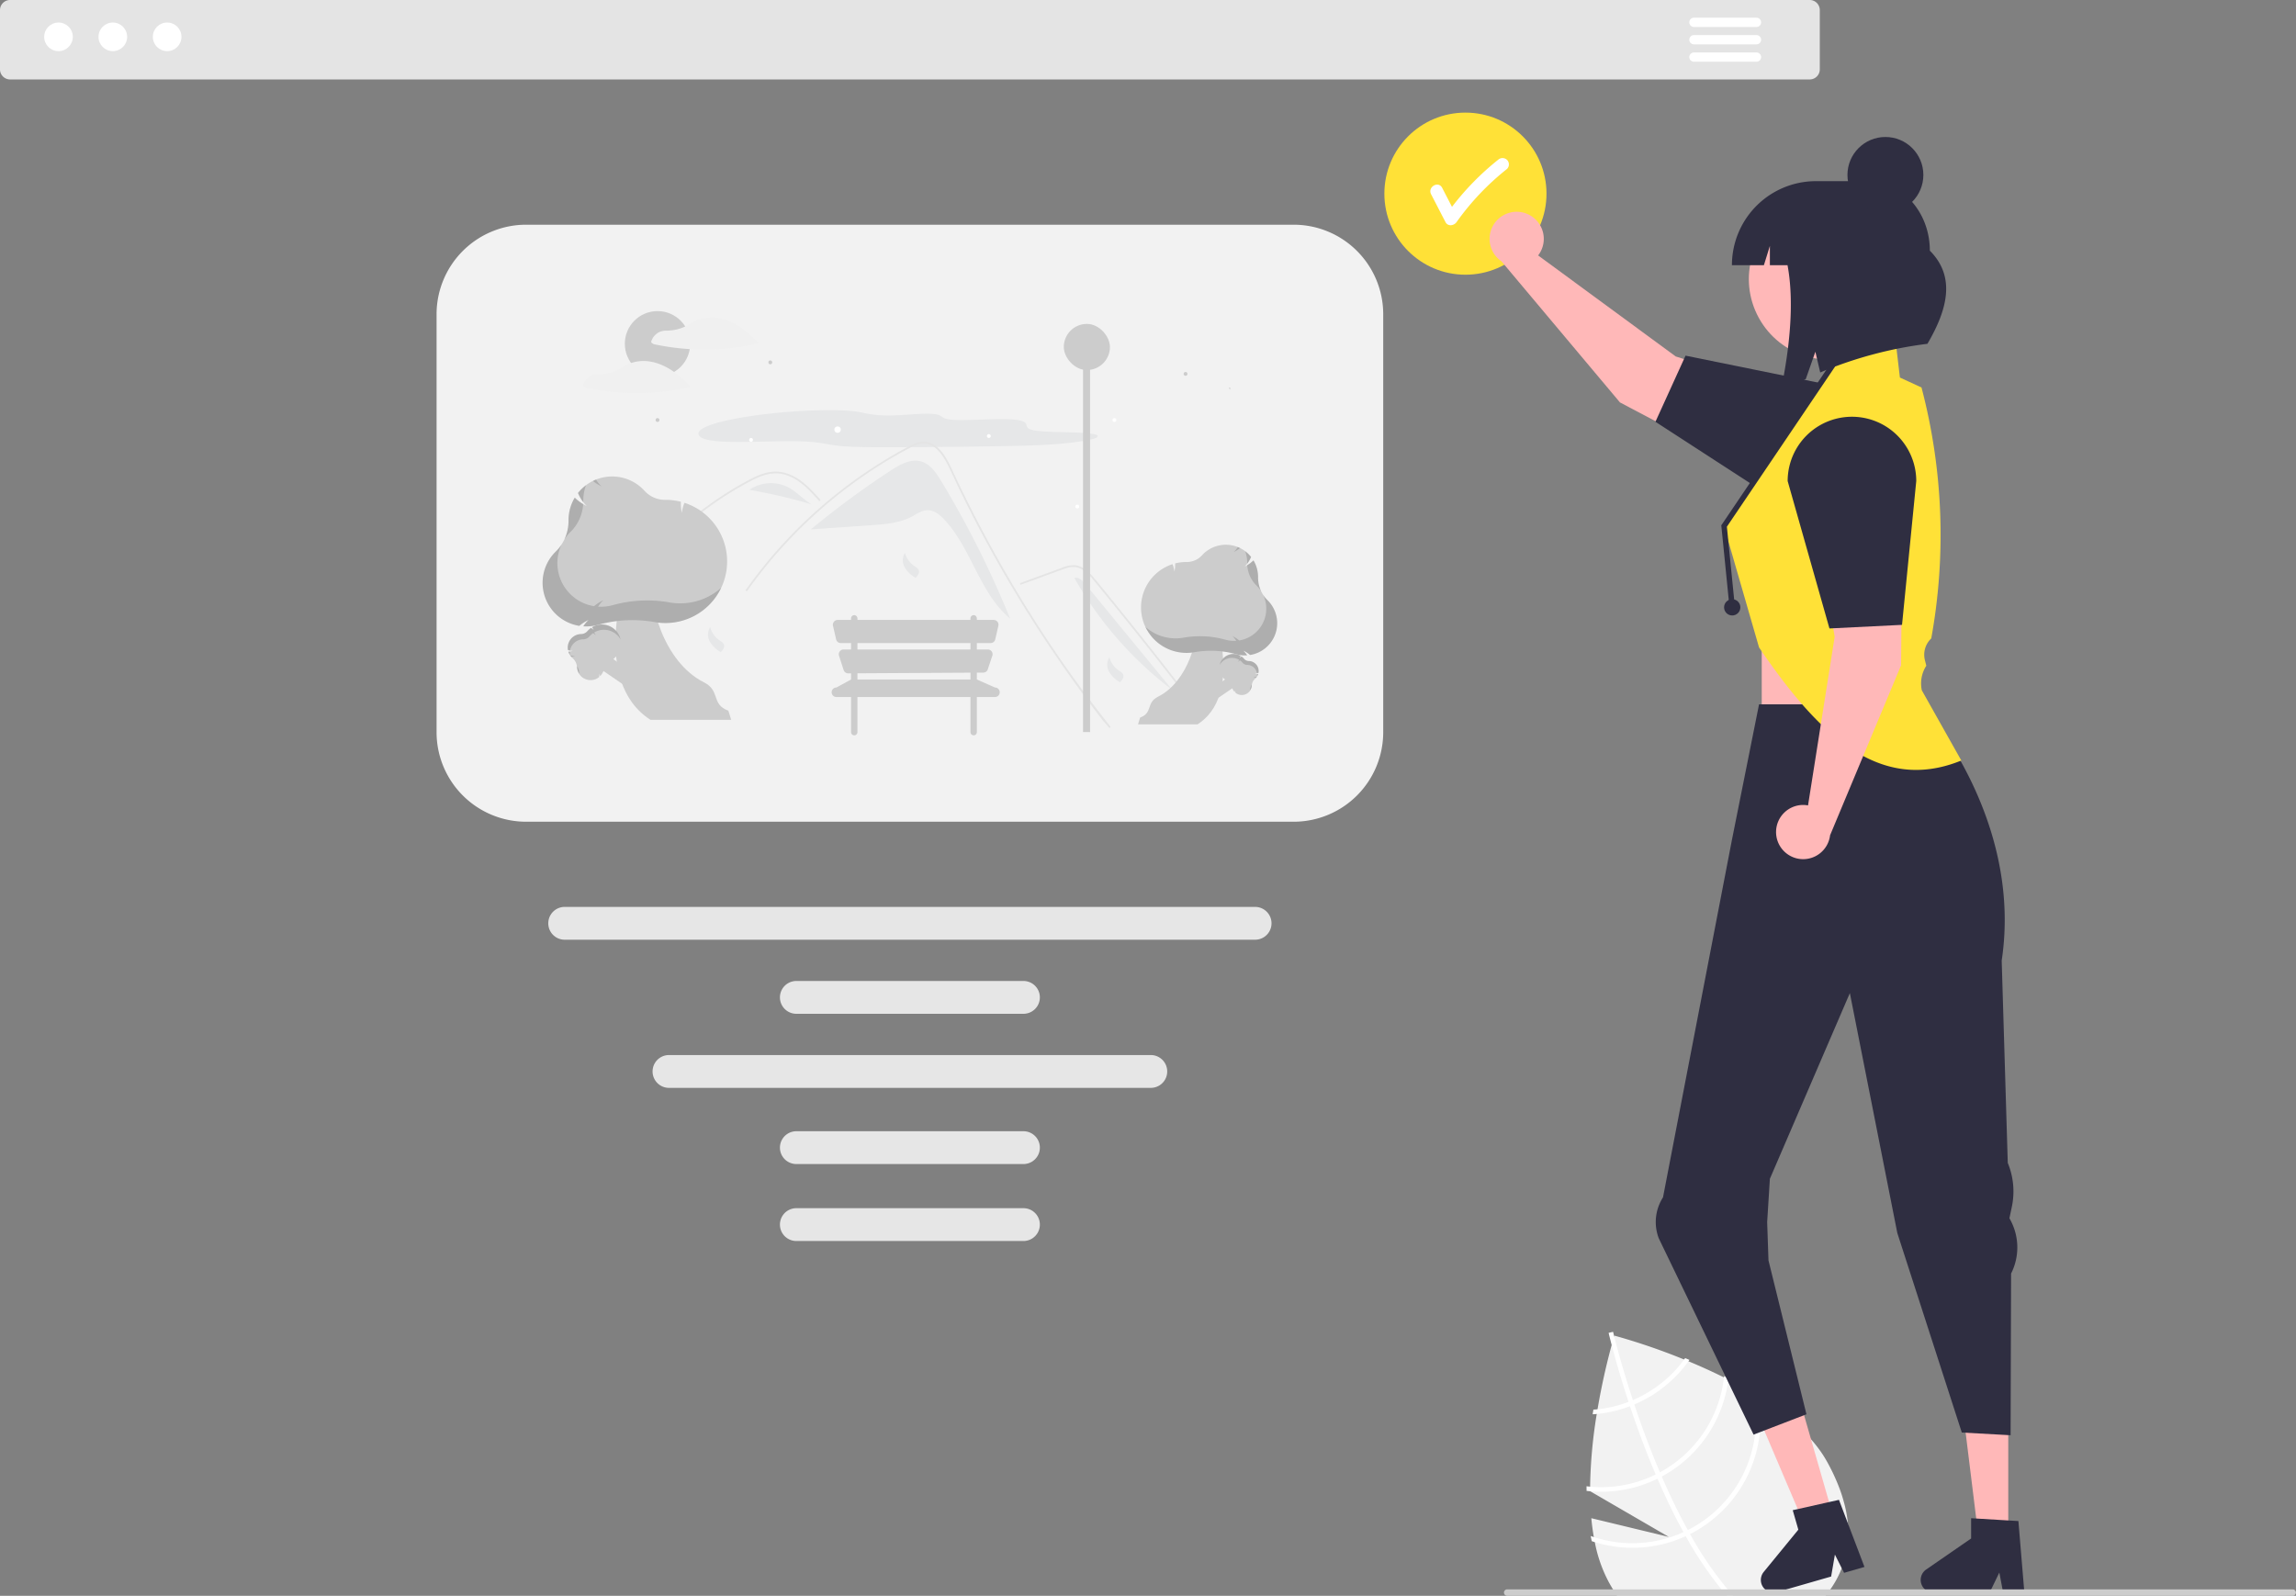 <svg xmlns="http://www.w3.org/2000/svg" data-name="Layer 1" width="846.831" height="588.649" viewBox="0 0 846.831 588.649" xmlns:xlink="http://www.w3.org/1999/xlink"><rect x="0" y="0" width="846.831" height="588.649" fill="#808080" stroke="none"/><path d="M763.102,705.755l29,16.84-28.59-6.9c.22,2.36.52,4.68.92,6.95.11.63.23,1.25.36,1.87a51.878,51.878,0,0,0,5.25,14.92c.48.86.96,1.7,1.46,2.51.48.82.98,1.61,1.49,2.38h76.87c.64-.77,1.25-1.57,1.81-2.38a35.976,35.976,0,0,0,6.18-26.62,44.968,44.968,0,0,0-1.2-5.63,51.568,51.568,0,0,0-1.83-5.57,73.441,73.441,0,0,0-4.41-9.35c-3.52-6.34-9.01-12.06-15.48-17.14a108.071,108.071,0,0,0-9.78-6.8q-.96-.615-1.95-1.2c-1.01-.6-2.02-1.19-3.04-1.76-2.03-1.16-4.08-2.26-6.13-3.3-.54-.28-1.07-.55-1.6-.81-4.45-2.22-8.88-4.21-13.1-5.96-.53-.22-1.07-.44-1.6-.65a233.308,233.308,0,0,0-25.72-8.81s-.03.08-.08.25c-.13.46-.46,1.57-.91,3.21-1.25,4.55-3.45,13.23-5.22,23.71-.1.57-.19,1.15-.29,1.73a181.689,181.689,0,0,0-2.45,26.81c-.01.56-.01,1.11-.01,1.67Z" transform="translate(-176.585 -155.675)" fill="#f2f2f2"/><path d="M769.892,647.325c.01.03.11.52.34,1.42.19.75.45,1.78.79,3.06,1.17,4.47,3.25,11.96,6.21,20.98.17.52.35,1.06.53,1.6,2.06,6.17,4.51,12.99,7.34,20,.71,1.76,1.42,3.49,2.15,5.18.22.53.44,1.05.67,1.56q4.65,10.77,9.57,19.71l.83,1.49a134.524,134.524,0,0,0,13.19,19.62c.67.82,1.35,1.61,2.04,2.38h2.32c-.7-.77-1.4-1.57-2.08-2.38a132.146,132.146,0,0,1-13.87-20.4c-.28-.49-.56-.98-.83-1.48-3.53-6.41-6.74-13.11-9.61-19.75-.23-.51-.45-1.03-.67-1.56-3.75-8.78-6.9-17.41-9.44-25.01-.18-.54-.36-1.08-.53-1.61-3.7-11.22-6.02-20.02-6.91-23.54-.12-.52-.22-.93-.29-1.21-.07-.26-.1-.41-.11-.44l-.81.19h-.01Z" transform="translate(-176.585 -155.675)" fill="#fff"/><path d="M764.002,677.365c.5-.03,1.01-.07,1.51-.12a46.891,46.891,0,0,0,12.25-2.86c.54-.2,1.08-.42,1.61-.64a48.307,48.307,0,0,0,4.57-2.24,46.766,46.766,0,0,0,15.39-13.7c.13-.17.25-.34.37-.51q-.81-.33-1.59-.66c-.12.17-.25.35-.38.52a45.276,45.276,0,0,1-14.61,12.87,45.859,45.859,0,0,1-4.28,2.11c-.54.23-1.08.44-1.61.65a44.996,44.996,0,0,1-11.43,2.73c-.51.05-1.02.1-1.53.13C764.182,676.205,764.092,676.775,764.002,677.365Z" transform="translate(-176.585 -155.675)" fill="#fff"/><path d="M761.742,703.915c0,.57.01,1.13.01,1.7.45.05.9.1,1.35.14a47.05,47.05,0,0,0,24.82-4.63q.78-.39,1.56-.81c.21-.1.42-.22.62-.33a47.226,47.226,0,0,0,23.93-35.41c.03-.17.05-.33.07-.5-.53-.28-1.07-.55-1.61-.83-.02.17-.04.35-.06.52a45.58,45.58,0,0,1-23.15,34.74,4.232,4.232,0,0,1-.47.25q-.765.435-1.56.81a45.37,45.37,0,0,1-24.19,4.49C762.622,704.015,762.182,703.965,761.742,703.915Z" transform="translate(-176.585 -155.675)" fill="#fff"/><path d="M763.282,722.255c.12.64.25,1.28.4,1.92.37.12.74.24,1.11.34a47.175,47.175,0,0,0,33.53-2.19c.53-.25,1.07-.51,1.6-.78.56-.28,1.12-.58,1.68-.89a47.253,47.253,0,0,0,24.28-40.03,46.771,46.771,0,0,0-.73-9.79c-.02-.15-.05-.29-.08-.44-.65-.42-1.31-.83-1.97-1.24.04.16.07.32.1.48a43.763,43.763,0,0,1,.96,7.16,45.675,45.675,0,0,1-23.39,42.39c-.55.3-1.11.6-1.68.88-.53.27-1.06.53-1.6.77a44.468,44.468,0,0,1-5.31,2.02,45.548,45.548,0,0,1-27.75-.21C764.042,722.525,763.662,722.395,763.282,722.255Z" transform="translate(-176.585 -155.675)" fill="#fff"/><rect x="826.368" y="387.494" width="56" height="56" transform="translate(1532.151 675.313) rotate(-180)" fill="#ffb8b8"/><polygon points="740.707 566.513 729.673 566.512 724.425 523.955 740.709 523.956 740.707 566.513" fill="#ffb8b8"/><path d="M884.988,738.474a4.679,4.679,0,0,0,4.67,4.66h20.76l.41-.85,3.17-6.54,1.24,6.54.16.85h7.83l-.07-.85-2.13-25.54-3.74-.22-11.82-.71-1.88-.11v7.47l-16.58,11.45A4.671,4.671,0,0,0,884.988,738.474Z" transform="translate(-176.585 -155.675)" fill="#2f2e41"/><polygon points="676.18 559.507 665.576 562.557 648.768 523.109 664.418 518.608 676.18 559.507" fill="#ffb8b8"/><path d="M826.218,739.764a4.69,4.69,0,0,0,5.78,3.19l2.33-.67,12.89-3.71,4.74-1.36,1.39-8.09,3.39,6.72,7.52-2.17-9.41-24.75-3.65.82-1.31.29-10.25,2.3-1.84.41,2.07,7.18-12.77,15.59A4.682,4.682,0,0,0,826.218,739.764Z" transform="translate(-176.585 -155.675)" fill="#2f2e41"/><path d="M788.378,612.433a16.874,16.874,0,0,1,1.57-15.088L815.368,465.494l10-50h60s37.5,41.5,29.5,94.5l2.239,74.64A27.448,27.448,0,0,1,918.61,600.82l-.891,4.222.344.636a21.334,21.334,0,0,1,.269,19.772l-.18,59.638-18-1L876.368,610.494l-17.5-88.5-29.5,68.5-1,16,.485,14.103,14.002,56.767-19.5,7.5Z" transform="translate(-176.585 -155.675)" fill="#2f2e41"/><path d="M1022.225,744.325H732.45a1.191,1.191,0,0,1,0-2.381h289.775a1.191,1.191,0,0,1,0,2.381Z" transform="translate(-176.585 -155.675)" fill="#ccc"/><circle cx="540.494" cy="71.435" r="29.898" fill="#ffe137"/><path d="M732.426,214.65a2.418,2.418,0,0,0-3.338,0,99.03,99.03,0,0,0-16.966,17.329q-1.813-3.508-3.626-7.017c-1.395-2.7-5.47-.315-4.076,2.383q2.652,5.132,5.304,10.263c.877,1.698,3.122,1.351,4.076,0a95.592,95.592,0,0,1,18.626-19.62A2.375,2.375,0,0,0,732.426,214.65Z" transform="translate(-176.585 -155.675)" fill="#fff"/><path d="M744.862,248.379a10.024,10.024,0,0,1-.971,1.513l50.752,37.267L852.357,305.888a15.08,15.08,0,0,1-7.263,29.197l-0,0a118.971,118.971,0,0,1-34.901-11.933l-36.123-19.041-43.701-52.046a9.997,9.997,0,1,1,14.492-3.684Z" transform="translate(-176.585 -155.675)" fill="#ffb8b8"/><path d="M787.159,311.26l11.102-24.396,55.389,11.255a23.716,23.716,0,1,1-21.765,42.144Z" transform="translate(-176.585 -155.675)" fill="#2f2e41"/><path d="M844.059,184.981h-663.757a3.722,3.722,0,0,1-3.718-3.718V159.393a3.722,3.722,0,0,1,3.718-3.718h663.757a3.722,3.722,0,0,1,3.718,3.718V181.263A3.722,3.722,0,0,1,844.059,184.981Z" transform="translate(-176.585 -155.675)" fill="#e4e4e4"/><circle id="ad599c04-66c9-410d-80c0-604c42a4d11a" data-name="Ellipse 90" cx="21.577" cy="13.586" r="5.279" fill="#fff"/><circle id="f52afa94-cb03-49a4-8d27-0fbe607438cb" data-name="Ellipse 91" cx="41.612" cy="13.586" r="5.279" fill="#fff"/><circle id="a2cda954-f7b9-49b4-9fc0-5c7c86ed3cc3" data-name="Ellipse 92" cx="61.649" cy="13.586" r="5.279" fill="#fff"/><path d="M824.429,165.628h-23.072a1.709,1.709,0,1,1,0-3.418H824.429a1.709,1.709,0,1,1,0,3.418Z" transform="translate(-176.585 -155.675)" fill="#fff"/><path d="M824.429,172.037h-23.072a1.709,1.709,0,0,1,0-3.418H824.429a1.709,1.709,0,1,1,0,3.418Z" transform="translate(-176.585 -155.675)" fill="#fff"/><path d="M824.429,178.446h-23.072a1.709,1.709,0,0,1,0-3.418H824.429a1.709,1.709,0,1,1,0,3.418Z" transform="translate(-176.585 -155.675)" fill="#fff"/><path d="M653.754,458.784H370.608a33.04,33.04,0,0,1-33.003-33.004V271.565a33.039,33.039,0,0,1,33.003-33.001h283.147A33.039,33.039,0,0,1,686.757,271.565V425.78A33.04,33.04,0,0,1,653.754,458.784Z" transform="translate(-176.585 -155.675)" fill="#f2f2f2" style="isolation:isolate"/><path d="M580.901,316.98c2.279-.994-2.343-1.572-7.586-1.762s-11.586-.18-14.937-.721c-3.241-.523-3.002-1.453-3.275-2.296s-1.518-1.707-6.575-1.894c-6.301-.233-16.693.665-21.45.126-4.439-.503-1.8-2.083-8.273-2.143-3.696-.035-8.458.486-12.571.612a45.826,45.826,0,0,1-8.722-.455c-2.005-.328-3.401-.745-5.657-1.035-5.923-.762-17.512-.506-27.855.471s-19.209,2.576-24.209,4.16-6.382,3.144-5.217,4.467c.744.845,2.647,1.635,7.264,1.974,8.635.635,24.01-.458,32.933.12,4.973.322,7.18,1.12,11.543,1.557,4.688.469,11.55.494,18.293.483,14.039-.023,28.437-.167,43.118-.432,6.132-.11,12.557-.254,19.083-.781s13.181-1.542,14.557-2.495" transform="translate(-176.585 -155.675)" fill="#e6e7e8"/><path d="M630.183,299.394c-.109-.279-.227-.555-.35-.825.199.078.397.163.593.255Z" transform="translate(-176.585 -155.675)" fill="#ccc"/><path d="M523.702,333.083c-1.813-2.998-3.961-6.199-7.324-7.178-3.896-1.134-7.897,1.118-11.292,3.341a329.043,329.043,0,0,0-29.283,21.575l.01.116,21.851-1.507c5.263-.363,10.706-.776,15.356-3.265,1.765-.945,3.485-2.207,5.485-2.294,2.484-.109,4.651,1.626,6.353,3.439,10.07,10.724,12.985,27.123,24.283,36.544A358.546,358.546,0,0,0,523.702,333.083Z" transform="translate(-176.585 -155.675)" fill="#e6e7e8"/><path d="M585.603,424.039c-1.114-1.406-1.569-1.736-2.667-3.155q-13.416-17.352-25.221-35.877-8.018-12.581-15.241-25.645-3.439-6.211-6.689-12.519-2.522-4.891-4.931-9.841c-.459-.943-.906-1.889-1.35-2.838-1.047-2.232-2.074-4.474-3.176-6.676-1.257-2.509-2.786-5.139-5.094-6.825a6.95,6.95,0,0,0-3.621-1.393,10.099,10.099,0,0,0-5.241,1.502,168.721,168.721,0,0,0-33.177,22.878,172.723,172.723,0,0,0-26.954,29.92c-.238.34-.802.015-.561-.327q1.42-2.009,2.897-3.974a173.677,173.677,0,0,1,44.34-41.359q4.313-2.795,8.788-5.328c1.504-.852,3.014-1.692,4.55-2.481a11.086,11.086,0,0,1,4.825-1.495c5.855-.091,8.886,6.539,10.968,11q.982,2.106,1.987,4.199,3.799,7.946,7.891,15.748,2.525,4.817,5.161,9.577,8.203,14.824,17.438,29.047c8.156,12.561,16.246,23.656,25.537,35.402C586.318,423.905,585.861,424.368,585.603,424.039Z" transform="translate(-176.585 -155.675)" fill="#e4e4e4"/><path d="M478.617,340.375c-.34-.379-.678-.758-1.021-1.138-2.7-2.986-5.597-5.937-9.304-7.649a13.498,13.498,0,0,0-5.655-1.311,16.139,16.139,0,0,0-5.872,1.281c-.884.353-1.749.754-2.6,1.181-.973.49-1.928,1.012-2.88,1.538q-2.678,1.482-5.287,3.094-5.19,3.208-10.056,6.905-2.522,1.918-4.94,3.961-2.249,1.898-4.407,3.898c-.308.284-.767-.176-.459-.459.379-.353.763-.704,1.146-1.051q1.625-1.469,3.302-2.882,3.058-2.581,6.275-4.962,5.002-3.705,10.348-6.908,2.672-1.599,5.417-3.064c.553-.295,1.112-.583,1.677-.856a26.734,26.734,0,0,1,3.987-1.623,14.183,14.183,0,0,1,6.021-.592,15.677,15.677,0,0,1,5.556,1.922c3.64,2.035,6.463,5.181,9.211,8.251C479.353,340.226,478.896,340.687,478.617,340.375Z" transform="translate(-176.585 -155.675)" fill="#e4e4e4"/><path d="M553.201,371.315l8.723-3.19,4.331-1.584a44.29,44.29,0,0,1,4.276-1.473,6.745,6.745,0,0,1,3.87.049,8.919,8.919,0,0,1,3.018,1.871,24.495,24.495,0,0,1,2.476,2.644c.943,1.133,1.872,2.278,2.805,3.419q5.777,7.065,11.478,14.191,5.701,7.126,11.326,14.313,5.639,7.204,11.2,14.469.681.89,1.361,1.781c.25.328.815.005.561-.328q-5.602-7.337-11.282-14.615-5.694-7.295-11.467-14.528-5.773-7.233-11.624-14.403-1.458-1.786-2.92-3.569c-.822-1.002-1.636-2.015-2.538-2.948-1.656-1.712-3.724-3.226-6.201-3.267a11.968,11.968,0,0,0-4.218.927c-1.458.528-2.913,1.065-4.369,1.598l-8.784,3.213-2.196.803c-.39.143-.221.771.173.627Z" transform="translate(-176.585 -155.675)" fill="#e4e4e4"/><path d="M467.144,335.346a14.082,14.082,0,0,0-14.182,1.014,202.285,202.285,0,0,1,23.014,5.371C472.836,339.892,470.381,337.009,467.144,335.346Z" transform="translate(-176.585 -155.675)" fill="#e6e7e8"/><path d="M452.918,336.352l-.853.694c.289-.243.589-.47.897-.686Z" transform="translate(-176.585 -155.675)" fill="#f2f2f2"/><path d="M577.09,371.347a7.261,7.261,0,0,0-3.071-2.564l-1.199.047a136.006,136.006,0,0,0,36.225,41.414Q593.067,390.796,577.09,371.347Z" transform="translate(-176.585 -155.675)" fill="#e6e7e8"/><circle cx="242.511" cy="126.808" r="12.054" fill="#ccc"/><path d="M456.002,281.855c-3.19-3.346-6.895-6.399-11.281-8.013a18.132,18.132,0,0,0-3.778-.95c-.01-.001-.02.001-.031-0a.555.555,0,0,0-.064-.013,14.545,14.545,0,0,0-5.399.326,14.917,14.917,0,0,0-2.514.876,21.984,21.984,0,0,0-2.359,1.337A15.341,15.341,0,0,1,425.365,277.363a17.535,17.535,0,0,1-2.799.275,6.762,6.762,0,0,0-2.355.339,5.653,5.653,0,0,0-3.442,3.727.367.367,0,0,0,.163.4c.209.15.412.319.632.452a1.971,1.971,0,0,0,.617.168q.523.11,1.048.214,1.932.383,3.881.678,3.943.597,7.928.841a88.418,88.418,0,0,0,24.809-2.011A.358.358,0,0,0,456.002,281.855Z" transform="translate(-176.585 -155.675)" fill="#f0f0f0"/><path d="M419.667,289.915a18.132,18.132,0,0,0-3.778-.95c-.01-.001-.02.001-.031-0a.555.555,0,0,0-.064-.013,14.545,14.545,0,0,0-5.399.326,14.916,14.916,0,0,0-2.514.876,21.982,21.982,0,0,0-2.359,1.337,15.341,15.341,0,0,1-5.212,1.944,17.534,17.534,0,0,1-2.799.275,6.762,6.762,0,0,0-2.355.339,5.653,5.653,0,0,0-3.442,3.727.367.367,0,0,0,.163.4c.209.15.412.319.632.452a1.971,1.971,0,0,0,.617.168q.523.11,1.048.214,1.932.383,3.881.678,3.943.597,7.928.841a88.418,88.418,0,0,0,24.809-2.011.358.358,0,0,0,.156-.593C427.758,294.581,424.053,291.528,419.667,289.915Z" transform="translate(-176.585 -155.675)" fill="#f0f0f0"/><polygon points="447.688 253.763 454.108 248.889 457.238 252.018 446.778 259.176 447.688 253.763" fill="#ccc"/><path d="M618.284,422.861H596.321l.77-2.496h0c4.774-1.728,2.093-5.443,6.634-7.714,11.108-5.554,15.408-22.127,13.782-28.679l7.279-.308S634.839,412.212,618.284,422.861Z" transform="translate(-176.585 -155.675)" fill="#ccc"/><path d="M637.034,411.128a3.692,3.692,0,0,1-4.77.089l-.014-.012-0-.018a3.537,3.537,0,0,0-.142-.903,2.527,2.527,0,0,1-.092.625l-.018.069-.049-.051c-.043-.044-.084-.089-.123-.133a3.723,3.723,0,0,1-.567-.859,10.852,10.852,0,0,0-3.011-3.753,5.268,5.268,0,0,1-.632-.608,5.208,5.208,0,0,1,6.54-7.934l.033.019-.017.034a2.713,2.713,0,0,1-.484.698,3.538,3.538,0,0,0,.745-.539l.024-.022.027.018a5.23,5.23,0,0,1,.952.848l.03.035a2.325,2.325,0,0,0,1.722.794,3.69,3.69,0,0,1,3.574,4.324l-.004.024-.024.007a3.167,3.167,0,0,1-1.29.161,3.598,3.598,0,0,0,1.149.288l.051.004-.016.049a3.688,3.688,0,0,1-1.064,1.605l-.014.012-.015.013a3.624,3.624,0,0,0-1.252,2.515A3.719,3.719,0,0,1,637.034,411.128Z" transform="translate(-176.585 -155.675)" fill="#ccc"/><path d="M637.706,409.942a3.68,3.68,0,0,1-.042.397,3.731,3.731,0,0,0,.6-1.848c.005-.101.015-.201.03-.301A3.501,3.501,0,0,0,637.706,409.942Z" transform="translate(-176.585 -155.675)" opacity="0.15"/><path d="M638.867,405.456a3.593,3.593,0,0,0,.918.26,3.694,3.694,0,0,0,.336-.41A3.13,3.13,0,0,1,638.867,405.456Z" transform="translate(-176.585 -155.675)" opacity="0.15"/><path d="M640.22,404.244a3.713,3.713,0,0,1-.026.958,3.67,3.67,0,0,0,.415-.857l.016-.049-.051-.004A3.567,3.567,0,0,1,640.22,404.244Z" transform="translate(-176.585 -155.675)" opacity="0.15"/><path d="M639.879,400.741a3.699,3.699,0,0,0-2.709-1.253,2.325,2.325,0,0,1-1.722-.794l-.03-.035a5.23,5.23,0,0,0-.952-.848l-.027-.018-.024.022a3.538,3.538,0,0,1-.745.539,2.713,2.713,0,0,0,.484-.698l.017-.034-.033-.019a5.204,5.204,0,0,0-7.71,3.369,5.205,5.205,0,0,1,7.152-1.917l.033.019-.017.034a2.713,2.713,0,0,1-.484.698,3.538,3.538,0,0,0,.745-.539l.024-.022.027.018a5.23,5.23,0,0,1,.952.848l.03.035a2.325,2.325,0,0,0,1.722.794,3.691,3.691,0,0,1,3.57,3.034,4.475,4.475,0,0,0,.534-.13l.024-.007.004-.024A3.676,3.676,0,0,0,639.879,400.741Z" transform="translate(-176.585 -155.675)" opacity="0.15"/><path d="M647.649,385.544a11.887,11.887,0,0,1-9.929,11.723l-.059.01-.045-.038a11.389,11.389,0,0,0-2.484-1.577,8.135,8.135,0,0,1,1.316,1.551l.127.19-.228.011c-.197.01-.392.014-.581.014a11.987,11.987,0,0,1-3.282-.455,34.944,34.944,0,0,0-15.478-.701,16.965,16.965,0,0,1-2.813.235,16.769,16.769,0,0,1-5.276-32.684l.115-.038.045.112a8.735,8.735,0,0,1,.659,2.655,11.391,11.391,0,0,0,.283-2.948l-.004-.105.102-.025a16.84,16.84,0,0,1,4.075-.5l.149.001a7.486,7.486,0,0,0,5.582-2.473,11.883,11.883,0,0,1,18.053.555l.05.062-.033.073a10.197,10.197,0,0,1-2.354,3.461,11.585,11.585,0,0,0,3.139-2.166l.119-.115.083.143a11.875,11.875,0,0,1,1.617,5.986l-0.0.06-0.0.064a11.669,11.669,0,0,0,3.419,8.376A11.974,11.974,0,0,1,647.649,385.544Z" transform="translate(-176.585 -155.675)" fill="#ccc"/><g opacity="0.15"><path d="M633.121,357.459a8.395,8.395,0,0,1-1.497,1.837,11.555,11.555,0,0,0,2.339-1.462Q633.549,357.63,633.121,357.459Z" transform="translate(-176.585 -155.675)"/><path d="M639.999,371.644a11.932,11.932,0,0,1,1.709,2.082,12.147,12.147,0,0,1-1.112-5.103l0-.064 0-.06a11.875,11.875,0,0,0-1.617-5.986l-.083-.143-.119.115a11.611,11.611,0,0,1-2.167,1.65A11.575,11.575,0,0,0,639.999,371.644Z" transform="translate(-176.585 -155.675)"/><path d="M636.58,363.144l-0.0.06-0.0.064c0,.117.002.233.005.349a12.376,12.376,0,0,0,1.408-2.427l.033-.073-.05-.062a11.979,11.979,0,0,0-2.15-2.079A11.902,11.902,0,0,1,636.58,363.144Z" transform="translate(-176.585 -155.675)"/><path d="M644.016,376.999a10.745,10.745,0,0,1-1.515-1.843,11.872,11.872,0,0,1-8.797,16.755l-.059.01-.045-.038a11.389,11.389,0,0,0-2.484-1.577,8.136,8.136,0,0,1,1.316,1.551l.127.19-.228.011c-.197.01-.392.014-.581.014a11.987,11.987,0,0,1-3.282-.455,34.944,34.944,0,0,0-15.478-.701,16.965,16.965,0,0,1-2.813.235,16.692,16.692,0,0,1-11.137-4.247A16.784,16.784,0,0,0,614.193,396.506a16.965,16.965,0,0,0,2.813-.235,34.944,34.944,0,0,1,15.478.701,11.987,11.987,0,0,0,3.282.455c.189,0,.384-.005.581-.014l.228-.011-.127-.19a8.135,8.135,0,0,0-1.316-1.551,11.389,11.389,0,0,1,2.484,1.577l.045.038.059-.01a11.878,11.878,0,0,0,6.295-20.267Z" transform="translate(-176.585 -155.675)"/></g><polygon points="231.808 247.342 223.107 240.736 218.866 244.977 233.04 254.677 231.808 247.342" fill="#ccc"/><path d="M416.507,421.206h29.763l-1.044-3.382h0c-6.47-2.342-2.836-7.376-8.99-10.453-15.053-7.526-20.881-29.986-18.676-38.865l-9.865-.417S394.073,406.776,416.507,421.206Z" transform="translate(-176.585 -155.675)" fill="#ccc"/><path d="M389.408,401.784a4.911,4.911,0,0,0-1.697-3.409l-.02-.018-.019-.017a4.998,4.998,0,0,1-1.442-2.175l-.022-.066.069-.005a4.876,4.876,0,0,0,1.557-.39,4.291,4.291,0,0,1-1.748-.218l-.032-.01-.006-.033a5.001,5.001,0,0,1,4.843-5.859,3.151,3.151,0,0,0,2.333-1.077l.041-.047a7.088,7.088,0,0,1,1.291-1.149l.036-.025.032.03a4.794,4.794,0,0,0,1.01.73,3.676,3.676,0,0,1-.656-.946l-.023-.046.044-.026a7.057,7.057,0,0,1,8.862,10.752,7.141,7.141,0,0,1-.856.824,14.707,14.707,0,0,0-4.081,5.086,5.045,5.045,0,0,1-.768,1.164c-.052.06-.108.12-.166.18l-.067.069-.025-.093a3.424,3.424,0,0,1-.124-.847,4.793,4.793,0,0,0-.192,1.223l-.001.025-.019.016a4.999,4.999,0,0,1-8.155-3.644Z" transform="translate(-176.585 -155.675)" fill="#ccc"/><path d="M390.188,403.699a4.988,4.988,0,0,0,.056.538,5.056,5.056,0,0,1-.813-2.505c-.007-.137-.021-.273-.04-.408A4.745,4.745,0,0,1,390.188,403.699Z" transform="translate(-176.585 -155.675)" opacity="0.15"/><path d="M388.614,397.62a4.868,4.868,0,0,1-1.244.352,5.008,5.008,0,0,1-.456-.556A4.242,4.242,0,0,0,388.614,397.62Z" transform="translate(-176.585 -155.675)" opacity="0.15"/><path d="M386.78,395.977a5.032,5.032,0,0,0,.036,1.298,4.974,4.974,0,0,1-.563-1.161l-.022-.066.069-.006A4.833,4.833,0,0,0,386.78,395.977Z" transform="translate(-176.585 -155.675)" opacity="0.15"/><path d="M387.243,391.23a5.013,5.013,0,0,1,3.671-1.697,3.151,3.151,0,0,0,2.333-1.077l.041-.047a7.088,7.088,0,0,1,1.291-1.149l.036-.025.032.03a4.794,4.794,0,0,0,1.01.73,3.676,3.676,0,0,1-.656-.946l-.023-.046.044-.026a7.052,7.052,0,0,1,10.448,4.566,7.054,7.054,0,0,0-9.692-2.598l-.044.026.023.046a3.676,3.676,0,0,0,.656.946,4.795,4.795,0,0,1-1.01-.73l-.032-.03-.036.025a7.088,7.088,0,0,0-1.291,1.149l-.041.047a3.151,3.151,0,0,1-2.333,1.077,5.002,5.002,0,0,0-4.838,4.111,6.062,6.062,0,0,1-.724-.176l-.032-.01-.006-.033A4.982,4.982,0,0,1,387.243,391.23Z" transform="translate(-176.585 -155.675)" opacity="0.15"/><path d="M381.637,359.056a15.813,15.813,0,0,0,4.634-11.351c0-.029,0-.058-0-.086l-0-.081a16.092,16.092,0,0,1,2.191-8.112l.113-.194.161.156a15.699,15.699,0,0,0,4.253,2.935,13.819,13.819,0,0,1-3.19-4.69l-.045-.098.068-.084a16.103,16.103,0,0,1,24.464-.751,10.145,10.145,0,0,0,7.564,3.351l.202-.001a22.821,22.821,0,0,1,5.522.677l.138.035-.005.142a15.437,15.437,0,0,0,.384,3.994,11.837,11.837,0,0,1,.893-3.598l.062-.152.156.052a22.724,22.724,0,0,1-7.149,44.292,22.99,22.99,0,0,1-3.812-.318,47.355,47.355,0,0,0-20.975.95,16.244,16.244,0,0,1-4.447.617c-.256,0-.521-.006-.788-.019l-.309-.015.171-.258a11.026,11.026,0,0,1,1.783-2.101,15.434,15.434,0,0,0-3.366,2.137l-.062.051-.08-.013a16.096,16.096,0,0,1-8.531-27.466Z" transform="translate(-176.585 -155.675)" fill="#ccc"/><g opacity="0.15"><path d="M396.402,332.577a11.377,11.377,0,0,0,2.029,2.489,15.659,15.659,0,0,1-3.17-1.982Q395.821,332.808,396.402,332.577Z" transform="translate(-176.585 -155.675)"/><path d="M387.079,351.8a16.17,16.17,0,0,0-2.316,2.821,16.461,16.461,0,0,0,1.507-6.915c0-.029,0-.058-0-.086l-0-.081a16.093,16.093,0,0,1,2.191-8.112l.113-.194.161.156a15.735,15.735,0,0,0,2.937,2.237A15.686,15.686,0,0,1,387.079,351.8Z" transform="translate(-176.585 -155.675)"/><path d="M391.713,340.281l0.0.081 0.0.086c0,.158-.003.316-.007.473a16.772,16.772,0,0,1-1.908-3.289l-.045-.098.068-.084a16.235,16.235,0,0,1,2.913-2.818A16.129,16.129,0,0,0,391.713,340.281Z" transform="translate(-176.585 -155.675)"/><path d="M381.637,359.056a14.561,14.561,0,0,0,2.053-2.497,16.088,16.088,0,0,0,11.921,22.706l.08.013.062-.051a15.434,15.434,0,0,1,3.366-2.137,11.025,11.025,0,0,0-1.783,2.101l-.171.258.309.015c.267.013.532.019.788.019a16.244,16.244,0,0,0,4.447-.617,47.355,47.355,0,0,1,20.975-.95,22.99,22.99,0,0,0,3.812.318,22.621,22.621,0,0,0,15.092-5.755,22.745,22.745,0,0,1-20.535,13.012,22.991,22.991,0,0,1-3.812-.318,47.355,47.355,0,0,0-20.975.95,16.244,16.244,0,0,1-4.447.617c-.256,0-.521-.006-.788-.019l-.309-.015.171-.258a11.025,11.025,0,0,1,1.783-2.101,15.435,15.435,0,0,0-3.366,2.137l-.062.051-.08-.013a16.096,16.096,0,0,1-8.531-27.466Z" transform="translate(-176.585 -155.675)"/></g><circle cx="308.926" cy="158.479" r="1.182" fill="#fff"/><circle cx="397.322" cy="186.842" r="0.709" fill="#fff"/><circle cx="411.031" cy="154.934" r="0.709" fill="#fff"/><circle cx="284.109" cy="133.662" r="0.709" fill="#ccc"/><circle cx="277.018" cy="162.261" r="0.709" fill="#fff"/><circle cx="242.511" cy="154.934" r="0.709" fill="#ccc"/><circle cx="364.706" cy="160.843" r="0.709" fill="#fff"/><circle cx="437.266" cy="137.917" r="0.709" fill="#ccc"/><path d="M585.677,403.512a5.188,5.188,0,0,1,.079-5.377,8.707,8.707,0,0,0,3.469,4.869c.655.446,1.43.874,1.654,1.634a1.946,1.946,0,0,1-.203,1.429,5.78,5.78,0,0,1-.897,1.171l-.032.119A10.555,10.555,0,0,1,585.677,403.512Z" transform="translate(-176.585 -155.675)" fill="#e6e7e8"/><path d="M510.281,364.986a5.188,5.188,0,0,1,.079-5.377,8.707,8.707,0,0,0,3.469,4.869c.655.446,1.43.874,1.654,1.634a1.946,1.946,0,0,1-.203,1.429,5.781,5.781,0,0,1-.897,1.171l-.032.119A10.555,10.555,0,0,1,510.281,364.986Z" transform="translate(-176.585 -155.675)" fill="#e6e7e8"/><path d="M438.429,392.403a5.188,5.188,0,0,1,.079-5.377,8.707,8.707,0,0,0,3.469,4.869c.655.446,1.43.874,1.654,1.634a1.946,1.946,0,0,1-.203,1.429,5.78,5.78,0,0,1-.897,1.171l-.032.119A10.555,10.555,0,0,1,438.429,392.403Z" transform="translate(-176.585 -155.675)" fill="#e6e7e8"/><rect x="399.45" y="130.826" width="2.6" height="139.212" fill="#ccc"/><rect x="392.359" y="119.481" width="17.017" height="17.017" rx="8.509" fill="#ccc"/><path d="M543.543,409.265l-6.669-2.942v-2.53l2.377-.013a1.765,1.765,0,0,0,1.665-1.207l1.67-5.009a1.765,1.765,0,0,0-1.675-2.324h-4.037v-2.354H541.941a1.765,1.765,0,0,0,1.721-1.37l1.15-5.002a1.765,1.765,0,0,0-1.72-2.161h-6.217v-.588a1.177,1.177,0,1,0-2.354,0v.588H492.837v-.588a1.177,1.177,0,0,0-2.354,0v.588H485.541a1.765,1.765,0,0,0-1.72,2.161l1.15,5.002a1.765,1.765,0,0,0,1.721,1.37h3.792v2.354h-2.762a1.765,1.765,0,0,0-1.68,2.307l1.704,5.289a1.765,1.765,0,0,0,1.69,1.224l1.048-.006v2.269l-5.394,2.942a1.765,1.765,0,0,0-1.765,1.765v0a1.765,1.765,0,0,0,1.765,1.765h5.394v12.946a1.177,1.177,0,1,0,2.354,0V412.795h41.683v12.946a1.177,1.177,0,1,0,2.354,0V412.795h6.669a1.765,1.765,0,0,0,1.765-1.765v0A1.765,1.765,0,0,0,543.543,409.265ZM492.837,392.886h41.683v2.354H492.837Zm0,13.437v-2.282l41.683-.234v2.516Z" transform="translate(-176.585 -155.675)" fill="#ccc"/><path d="M639.504,502.31h-254.645a6.053,6.053,0,1,1,0-12.106h254.645a6.053,6.053,0,1,1,0,12.106Z" transform="translate(-176.585 -155.675)" fill="#e6e6e6"/><path d="M554.061,529.633H470.301a6.053,6.053,0,0,1,0-12.106h83.76a6.053,6.053,0,1,1,0,12.106Z" transform="translate(-176.585 -155.675)" fill="#e6e6e6"/><path d="M554.061,585.057H470.301a6.053,6.053,0,0,1,0-12.106h83.76a6.053,6.053,0,1,1,0,12.106Z" transform="translate(-176.585 -155.675)" fill="#e6e6e6"/><path d="M554.061,613.444H470.301a6.053,6.053,0,1,1,0-12.106h83.76a6.053,6.053,0,1,1,0,12.106Z" transform="translate(-176.585 -155.675)" fill="#e6e6e6"/><path d="M601.036,556.956H423.326a6.053,6.053,0,1,1,0-12.106H601.036a6.053,6.053,0,1,1,0,12.106Z" transform="translate(-176.585 -155.675)" fill="#e6e6e6"/><circle cx="851.339" cy="258.612" r="29.729" transform="translate(-196.302 284.369) rotate(-28.663)" fill="#ffb8b8"/><path d="M848.368,296.494l11.272-14.489,16.079-.697,1.605,13.627,7.967,3.674a213.669,213.669,0,0,1,3.599,92.57l0,0h0a8.242,8.242,0,0,0-2.345,8.007l.516,2.059-.048.075a12.062,12.062,0,0,0-1.601,9.005h0l14.565,25.88c-30.929,12.606-53.603-10.902-74.609-41.711l-13-45Z" transform="translate(-176.585 -155.675)" fill="#ffe137"/><path d="M846.368,222.494h19.204c12.59,0,22.796,11.482,22.796,25.646,9.5,9.539,6.649,21.489-.889,34.354a149.226,149.226,0,0,0-39.541,10.576l-1.792-7.654-3.536,10.081q-4.717,2.285-9.354,4.998c3.608-16.951,5.093-33.863,2.616-47h-6.504v-7.118l-2.208,7.118h-11.792V253.494A31,31,0,0,1,846.368,222.494Z" transform="translate(-176.585 -155.675)" fill="#2f2e41"/><polygon points="637.897 224.129 634.861 193.769 675.162 134.111 676.819 135.23 636.923 194.29 639.887 223.93 637.897 224.129" fill="#2f2e41"/><circle cx="638.892" cy="224.029" r="3" fill="#2f2e41"/><circle cx="695.392" cy="64.529" r="14" fill="#2f2e41"/><path d="M841.647,452.599a10.024,10.024,0,0,1,1.79.169l9.824-62.194L843.419,330.699a15.08,15.08,0,0,1,29.274-6.944v0a118.971,118.971,0,0,1,5.412,36.485l-.343,40.833-26.191,62.711a9.997,9.997,0,1,1-9.923-11.185Z" transform="translate(-176.585 -155.675)" fill="#ffb8b8"/><path d="M878.109,386.164,851.339,387.494l-15.416-54.378a23.716,23.716,0,1,1,47.432,0Z" transform="translate(-176.585 -155.675)" fill="#2f2e41"/></svg>
